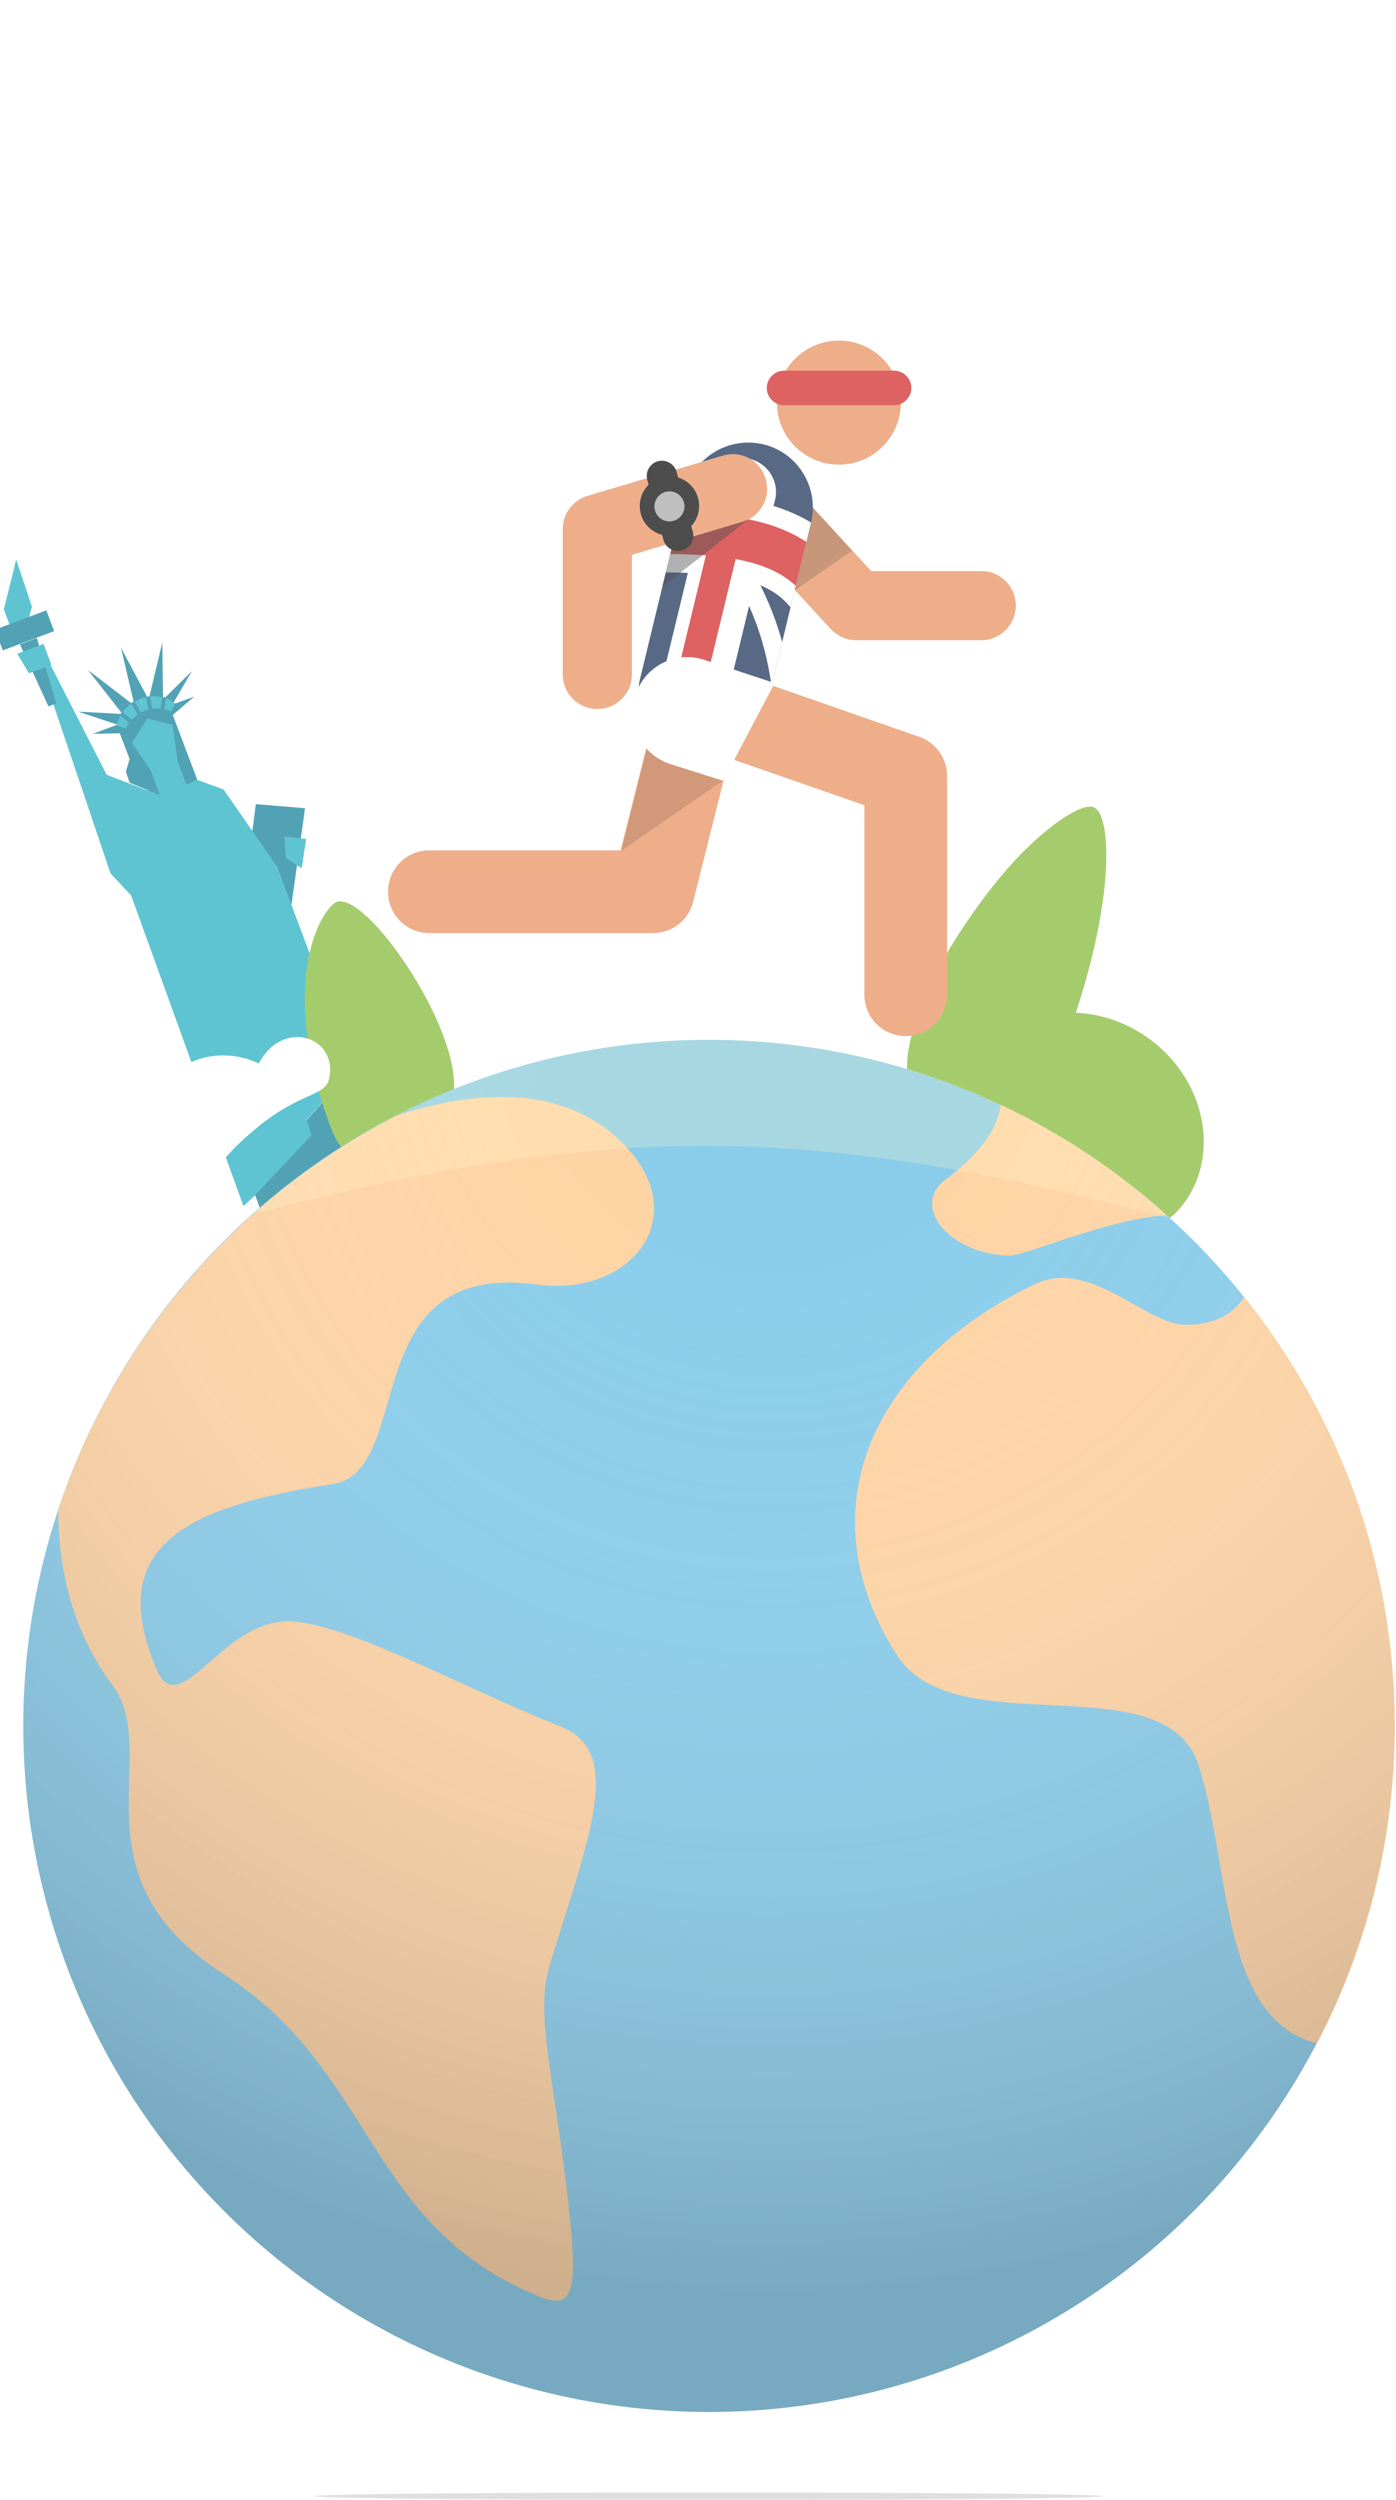 <svg xmlns="http://www.w3.org/2000/svg" xmlns:xlink="http://www.w3.org/1999/xlink" viewBox="0 0 371.6 665">
	<defs>
		<filter id="leaf" height="130%">
			<feGaussianBlur in="SourceAlpha" stdDeviation="2"/>
			<feOffset dx="-1" dy="2" result="offsetblur"/>
			<feComponentTransfer>
				<feFuncA type="linear" slope="0.15"/>
			</feComponentTransfer>
			<feMerge>
				<feMergeNode/>
				<feMergeNode in="SourceGraphic"/>
			</feMerge>
		</filter>

		<filter id="earth" height="200%" width="200%" y="-50%">
			<feGaussianBlur in="SourceGraphic" stdDeviation="4"/>
		</filter>

		<filter id="bottomshadow" height="130%">
			<feGaussianBlur in="SourceGraphic" stdDeviation="1"/>
		</filter>
	</defs>

	<path style="filter: url(#leaf); fill:#FFFFFF;" d="M326.4,315.6c-6.9-2.1-12.5-9.7-23.5-17.2c-16.6-11.3-21.1-11.2-22.1-18.5
		c-1.5-10.4,13.4-14,16.9-4c13.3-16.8,39.8,1.3,34,16.3C348.9,298,337.9,319.1,326.4,315.6z"/>
	<path style="filter: url(#leaf); fill:#FFFFFF;" d="M155.3,237.2c-6.5,3.5-11.2,3.8-26.2,7.6c-18.7,4.7-20.6,8.3-27,4.2
		c-9.1-5.9-8.1-21.4,2-17.4c-0.4-31,34.2-34.4,35.6-15.5C156.8,206.8,169.7,229.5,155.3,237.2z"/>
	<path style="filter: url(#leaf); fill:#A5CC6C;" d="M306,273.7c-16.6-11.4-39.6-7.3-45.1,11.4c-3.2,10.9,6.8,12.5,23.1,23.8
		c12.1,8.4,21.6,23.5,32.3,9C326,304.6,321.6,284.3,306,273.7z"/>

	<path style="fill:#A5CC6C; filter: url(#leaf)" d="M259.6,297.6c8.4,3.2,16.2-0.3,21.1-12.3c17.7-42.6,16.6-70,11.6-72.5
			c-3.3-1.7-14.6,6-24.7,18.1c-12.1,14.5-20.2,29.9-22.6,37.7C239.9,285.5,241.3,290.6,259.6,297.6z"/>

	<g style="filter: url(#leaf);">
		<polygon style="fill:#5EC4D1;" points="79.6,221.1 64.1,218.1 65.8,225.9"/>
		<polygon style="fill:#52A2B5;" points="65.9,236.9 69.1,211.9 82.2,213 78.5,239.2"/>
		<polygon style="fill:#5EC4D1;" points="81.3,229 82.5,221.2 76.7,220.5 77.1,226.2"/>

		<polygon style="fill:#52A2B5;" points="40.7,183.6 44.2,168.9 44.4,183.6"/>
		<polygon style="fill:#52A2B5;" points="44.1,184.4 52.1,176.5 46.6,185.9"/>
		<polygon style="fill:#52A2B5;" points="46.4,185.6 52.7,183.3 46.5,188.6"/>
		<polygon style="fill:#52A2B5;" points="33.2,170.3 36.6,184.8 38.4,184.1 40.2,183.4"/>
		<polygon style="fill:#5EC4D1;" points="74.8,228.6 60.5,208 51.7,204.8 45.4,185.6 33.2,189.6 40.3,208.3
			29.4,204.1 14.1,174.2 10.3,170.8 30.4,230.3 35.9,236.2 65.8,318.8 84.6,301.7 82.6,295.9 92.4,285 96.2,295 98.4,291.6"/>
		<polygon style="fill:#52A2B5;" points="36.4,185.4 24.4,176.2 33.5,187.8"/>
		<polygon style="fill:#52A2B5;" points="35,188 21.8,187.3 33.9,191.3"/>
		<polygon style="fill:#52A2B5;" points="34.3,190 25.7,193.2 35.7,193"/>
		<path style="fill:#52A2B5;" d="M46.5,186.9l7,18.5l-2.9,1.3l-2.3-6.2l-1.4-9.7l-6.7-1.7l-4.1,6.5l5,7.3l2.4,6.6
			l-8-3.3l-1-2.9l1-3.4l-2.6-6.8c0,0,2.2-6,6.1-7.4C43.5,184.1,46.5,186.9,46.5,186.9z"/>
		<polygon style="fill:#5EC4D1;" points="3.6,164.3 2,160.1 4.3,151 5.3,146.8 9.5,159.4 8.6,162.7"/>
		
		<rect x="0.2" y="162.8" transform="matrix(0.936 -0.351 0.351 0.936 -57.662 13.175)" style="fill:#52A2B5;" width="14.6" height="5.9"/>
		<path style="fill:#52A2B5;" d="M96.2,295.1C96.2,295.1,96.2,295,96.2,295.1l-3.8-10l-9.8,10.9l1.3,4l-15,15.9
			l3,8.1l30.7-11.5L96.2,295.1z"/>
		<polygon style="fill:#52A2B5;" points="16,185.1 13.9,185.9 6.3,169.4 10.8,167.7"/>

		<path style="fill:#5EC4D1;" d="M32.1,191.5l2.1,0.9c0.9-2.3,2.8-4.4,5.3-5.3l-1.2-3.1
				C34.9,185.2,32.3,188.2,32.1,191.5z"/>
		<path style="fill:#5EC4D1;" d="M38.3,183.9l1.2,3.1c2.5-0.9,5.3-0.6,7.5,0.5l1-2
				C45.7,183.2,41.7,182.6,38.3,183.9z"/>
						
		<line style="fill:none;stroke:#52A2B5;stroke-width:1.057;stroke-miterlimit:10;" x1="33.2" y1="187.8" x2="35.9" y2="190"/>
		<line style="fill:none;stroke:#52A2B5;stroke-width:1.057;stroke-miterlimit:10;" x1="36.3" y1="184.8" x2="38.2" y2="187.9"/>
		<line style="fill:none;stroke:#52A2B5;stroke-width:1.057;stroke-miterlimit:10;" x1="31.9" y1="191.4" x2="34.5" y2="192.4"/>
		<line style="fill:none;stroke:#52A2B5;stroke-width:1.057;stroke-miterlimit:10;" x1="44.7" y1="183.5" x2="44.2" y2="186.9"/>
		<line style="fill:none;stroke:#52A2B5;stroke-width:1.057;stroke-miterlimit:10;" x1="40.4" y1="183.3" x2="41.1" y2="186.9"/>
		<line style="fill:none;stroke:#52A2B5;stroke-width:1.057;stroke-miterlimit:10;" x1="48.1" y1="185.3" x2="46.8" y2="187.8"/>
		<polygon style="fill:#5EC4D1;" points="12.6,169.3 5.6,171.9 8.7,177.1 14.7,174.9"/>
	</g>

	<path style="filter: url(#leaf); fill:#A5CC6C;" d="M116.9,296.5c18.1-9.1-18.3-64.2-26.8-58.3c-4.2,2.9-14.9,21.7-1.3,59.1
		C94.1,311.7,100.7,304.6,116.9,296.5z"/>

	<g style="opacity:0.25;">
		<ellipse style="fill:#FFFFFF;" cx="278.7" cy="96.1" rx="75.1" ry="96.1"/>
	</g>
	<g style="opacity:0.5;">
		<ellipse style="fill:#FFFFFF;" cx="344.1" cy="36.3" rx="26.5" ry="33.2"/>
	</g>

	<path style="filter: url(#leaf); fill:#FFFFFF;" d="M70.1,297.4c11.1-8.9,17.5-7.8,18.5-12.4c2.5-11.3-12.4-16.2-18.7-4.1
		c-9.1-4.4-23.2-2.8-28.9,11.9c-4.2,10.8,7.1,28.3,14.9,19.6C57.9,310.3,60.2,305.4,70.1,297.4z"/>
	<circle style="fill:#8ACDEB;" cx="188.7" cy="459.1" r="182.5"/>
	<circle style="fill:none;" cx="188.7" cy="459.1" r="182.5"/>
	<circle style="fill:none;" cx="188.7" cy="459.1" r="182.5"/>

	<path style="fill:#EEAE8A;" d="M261.2,170.3h-33.3c-2.6,0-5-1.1-6.8-3l-25.3-27.5c-3.4-3.7-3.2-9.5,0.6-13
					c3.7-3.4,9.5-3.2,13,0.6l22.5,24.5h29.3c5.1,0,9.2,4.1,9.2,9.2S266.2,170.3,261.2,170.3z"/>
	<g style="opacity:0.24;">
		<polygon style="fill:#4D4D4D;" points="211.6,157 195.8,139.8 209.4,127.4 226.8,146.5"/>
	</g>

	<defs>
		<path id="XMLID_3446_" d="M187.1,202.2c-1.3,0-2.7-0.2-4.1-0.5c-9.2-2.2-14.9-11.5-12.7-20.8l12.1-50
			c2.2-9.2,11.5-14.9,20.8-12.7c9.2,2.2,14.9,11.5,12.7,20.8l-12.1,50C201.9,197,194.9,202.2,187.1,202.2z"/>
	</defs>
	<clipPath id="XMLID_13_">
		<use xlink:href="#XMLID_3446_"  style="overflow:visible;"/>
	</clipPath>
	<g style="clip-path:url(#XMLID_13_);">
		<path style="fill:#586985;" d="M187.1,202.2c-1.3,0-2.6-0.1-4-0.5c-9.3-2.2-14.9-12-12.7-21.3l12-49.5
					c2.2-9.2,11.5-14.9,20.8-12.7c9.2,2.2,14.9,11.5,12.7,20.8l-12.1,50C201.9,197,194.9,202.2,187.1,202.2z"/>
	</g>

	<path style="clip-path:url(#XMLID_13_);fill:#FFFFFF;" d="M229.4,151.7c-6.2-8.5-13.4-14-23.5-17.1l0.4-1.6
		c1.2-4.8-1.8-9.7-6.6-10.9c-4.8-1.2-9.7,1.8-10.9,6.6l-0.7,2.9c-3-0.2-6.3-0.3-9.7-0.3c-5.8,0-10.5,4.7-10.5,10.5
		s4.7,10.5,10.5,10.5c1.7,0,3.2,0,4.7,0.1l-6.4,26.4c-1.2,4.8,1.8,9.7,6.6,10.9c0.7,0.2,1.4,0.3,2.1,0.3c4.1,0,7.7-2.8,8.7-6.9
		l5.3-21.9c4.9,11,5.9,20.2,6.7,26.9c0.1,1.3,0.3,2.4,0.4,3.5l5-0.7c-0.1-1-0.3-2.2-0.4-3.4c-0.8-7.3-2-18.5-8.7-31.8
		c5.5,2.3,7.8,5.4,9.9,8.3c2.1,2.8,5.3,4.3,8.5,4.3c2.1,0,4.3-0.7,6.2-2C231.8,163,232.8,156.4,229.4,151.7z"/>
	<path style="clip-path:url(#XMLID_13_);fill:#DE6262;" d="M183.6,186.1c-0.3,0-0.6,0-0.9-0.1
		c-2.1-0.5-3.5-2.7-2.9-4.8l12.1-50c0.5-2.1,2.7-3.5,4.8-2.9c2.1,0.5,3.5,2.7,2.9,4.8l-12.1,50C187,184.9,185.4,186.1,183.6,186.1z
		"/>
	<path style="clip-path:url(#XMLID_13_);fill:#DE6262;" d="M220.9,163.4c-1.7,0-3.4-0.8-4.5-2.3
		c-5.5-7.5-12.1-13.7-38.1-13.7c-3,0-5.5-2.5-5.5-5.5s2.5-5.5,5.5-5.5c28.2,0,38.5,6.7,46.9,18.3c1.8,2.5,1.2,5.9-1.2,7.7
		C223.2,163.1,222.1,163.4,220.9,163.4z"/>

	<path style="fill:#EEAE8A;" d="M173.8,248.2h-59.5c-6.1,0-11-4.9-11-11s4.9-11,11-11h50.9l9.8-39
			c1.5-5.9,7.5-9.5,13.4-8c5.9,1.5,9.5,7.5,8,13.4l-11.9,47.3C183.3,244.8,178.9,248.2,173.8,248.2z"/>

	<polygon style="fill:#D19979;" points="165.4,226.3 175.1,187.3 196.2,192.6 192.5,207.6"/>
	<circle style="fill:#EEAE8A;" cx="223.3" cy="107.1" r="16.5"/>
	<polygon style="opacity:0.44;fill:#4D4D4D;" points="182.3,131.5 176.3,156.1 199.2,138.2"/>

	<path style="fill:#EEAE8A;" d="M159,188.6c-5.1,0-9.2-4.1-9.2-9.2v-38.7c0-4.1,2.7-7.6,6.6-8.8l36-10.7
			c4.9-1.5,10,1.3,11.4,6.2c1.5,4.9-1.3,10-6.2,11.4l-29.4,8.8v31.9C168.2,184.5,164.1,188.6,159,188.6z"/>

	<g style="opacity:0.11;">
		<path style="fill:none;stroke:#000000;stroke-width:27.554;stroke-linecap:round;stroke-linejoin:round;stroke-miterlimit:10;" d="
				M215.2,200.6"/>
	</g>
	<path style="fill:none;stroke:#FFFFFF;stroke-width:27.554;stroke-linecap:round;stroke-linejoin:round;stroke-miterlimit:10;" d="
				M214.1,198.3"/>
	<path style="fill:#EEAE8A;" d="M241.1,275.6c-6.1,0-11-4.9-11-11v-50.4l-45.4-15.8c-5.8-2-8.8-8.3-6.8-14
			c2-5.7,8.3-8.8,14-6.8l52.8,18.4c4.4,1.5,7.4,5.7,7.4,10.4v58.3C252.1,270.6,247.2,275.6,241.1,275.6z"/>
	<path style="fill:#FFFFFF;" d="M192.5,207.7l-13.9-4.4c-7.7-2.4-12-10.6-9.5-18.3c2.4-7.7,10.6-12,18.3-9.5
		l18.8,6.2L192.5,207.7z"/>
	<path style="fill:#DE6262;" d="M238,107.8h-29.3c-2.5,0-4.6-2.1-4.6-4.6s2.1-4.6,4.6-4.6H238
			c2.5,0,4.6,2.1,4.6,4.6S240.5,107.8,238,107.8z"/>
	<path style="fill:#4D4D4D;" d="M180.5,146.6c-1.8,0-3.4-1.2-3.9-3l-4.3-15.9c-0.6-2.2,0.7-4.4,2.8-5
			c2.2-0.6,4.4,0.7,5,2.8l4.3,15.9c0.6,2.2-0.7,4.4-2.8,5C181.2,146.5,180.8,146.6,180.5,146.6z"/>
	<circle  style="fill:#BFBFBF;" cx="178.2" cy="134.7" r="5.9"/>
	<path style="fill:#4D4D4D;" d="M178.2,142.5c-4.4,0-7.9-3.5-7.9-7.9s3.5-7.9,7.9-7.9s7.9,3.5,7.9,7.9
			S182.5,142.5,178.2,142.5z M178.2,130.7c-2.2,0-4,1.8-4,4s1.8,4,4,4s4-1.8,4-4S180.4,130.7,178.2,130.7z"/>

	<ellipse style="filter: url(#bottomshadow); opacity:0.4;fill:#403939;" cx="188.7" cy="664" rx="104.9" ry="1"/>
	<path style="fill:none;" d="M311.6,324.1c-33.3-8.5-76.9-19.4-124.6-19.4c-45.4,0-87.1,9.9-119.7,18.1
			C29.8,356.3,6.2,404.9,6.2,459.1c0,100.8,81.7,182.5,182.5,182.5s182.5-81.7,182.5-182.5C371.2,405.6,348.2,357.5,311.6,324.1z"/>

	<path style="fill:none;" d="M319.1,469.7c-8.9-27.8-64.9-5.1-80.4-29.5c-24.2-37.9-7.4-77.2,36.5-98.5
			c15.1-7.3,29.7,10.6,40.2,10.7c8.2,0.1,13.2-3.2,15.8-7.4c-6.3-7.9-13.2-15.2-20.7-21.9c-17,1.3-37.5,11-42.2,10.8
			c-15.4-0.5-26.3-13-16.4-20.4c9.9-7.3,13.7-13.9,14.5-19.7c-23.5-11.1-49.8-17.3-77.6-17.3c-29.9,0-58.1,7.2-83,19.9
			c23-7.4,45.9-7.5,60.8,8.2c-0.5-0.6-0.7-0.8,0,0c6.1,6.5,1.6,1.7,0,0c18.1,19.3,1.1,40.2-23.6,36.8c-48.7-6.6-32,49.7-54.4,53.1
			c-39.8,6.1-60.5,17-46.9,49.1c6,14.3,16.8-11.6,34-12.6c14.6-0.9,46.9,17.3,73.5,27.9c17.3,6.9,7.8,29.2-2.8,63.6
			c-4,13.2,1.5,30.9,5.1,64.3c2.4,21.8,1.3,27.4-7.3,24c-46.9-18.6-43.9-60-84.6-86c-41.2-26.3-16-58.6-29.6-76.9
			c-10.4-13.9-14.4-30.5-14.3-46.7c-6,18.1-9.3,37.5-9.3,57.6c0,100.8,81.7,182.5,182.5,182.5c70.3,0,131.3-39.8,161.8-98
			C324.6,536.8,327.7,496.5,319.1,469.7z"/>
	<path style="fill:#FFD4A5;" d="M315.4,352.4c-10.6-0.1-25.2-18-40.2-10.7c-43.9,21.3-60.7,60.6-36.5,98.5
			c15.6,24.4,71.6,1.7,80.4,29.5c8.6,26.9,5.5,67.1,31.5,73.9c13.2-25.3,20.7-54,20.7-84.5c0-43.2-15-82.8-40.1-114.1
			C328.6,349.2,323.6,352.5,315.4,352.4z"/>
	<path style="fill:#FFD4A5;" d="M251.9,313.6c-9.9,7.3,1,19.9,16.4,20.4c4.8,0.2,25.3-9.5,42.2-10.8
			c-13.1-11.8-28-21.7-44.1-29.3C265.6,299.7,261.7,306.3,251.9,313.6z"/>
	<path style="fill:#FFD4A5;" d="M29.9,448.2c13.6,18.2-11.6,50.5,29.6,76.9c40.8,26.1,37.8,67.4,84.6,86
			c8.6,3.4,9.7-2.2,7.3-24c-3.6-33.4-9.2-51.1-5.1-64.3c10.5-34.4,20.1-56.7,2.8-63.6c-26.6-10.5-58.9-28.7-73.5-27.9
			c-17.2,1-28,26.9-34,12.6c-13.6-32.2,7.2-43.1,46.9-49.1c22.4-3.4,5.7-59.7,54.4-53.1c24.7,3.4,41.8-17.6,23.6-36.8
			c1.6,1.7,6.1,6.5,0,0c-0.7-0.8-0.5-0.6,0,0c-14.8-15.8-37.8-15.7-60.8-8.2c-42.3,21.6-75,59.3-90.2,104.9
			C15.5,417.7,19.5,434.3,29.9,448.2z"/>
	<path fill="#FFF6C8" style="filter: url(#earth); opacity:0.5;" d="M311.6,324.1c-32.4-29.5-75.5-47.5-122.8-47.5
			c-46.6,0-89.2,17.5-121.4,46.3c32.6-8.3,74.3-18.1,119.7-18.1C234.7,304.7,278.3,315.6,311.6,324.1z"/>

	<radialGradient id="XMLID_16_" cx="205.112" cy="274.249" r="367.416" gradientUnits="userSpaceOnUse">
		<stop  offset="0.159" style="stop-color:#FFFFFF;stop-opacity:0"/>
		<stop  offset="0.24" style="stop-color:#F8F8F8;stop-opacity:0.108"/>
		<stop  offset="0.357" style="stop-color:#E5E5E5;stop-opacity:0.262"/>
		<stop  offset="0.496" style="stop-color:#C6C6C7;stop-opacity:0.446"/>
		<stop  offset="0.651" style="stop-color:#9B9A9C;stop-opacity:0.651"/>
		<stop  offset="0.818" style="stop-color:#646365;stop-opacity:0.872"/>
		<stop  offset="0.915" style="stop-color:#414042"/>
	</radialGradient>
	<circle style="opacity:0.25;fill:url(#XMLID_16_);" cx="188.7" cy="459.1" r="182.5"/>
</svg>
